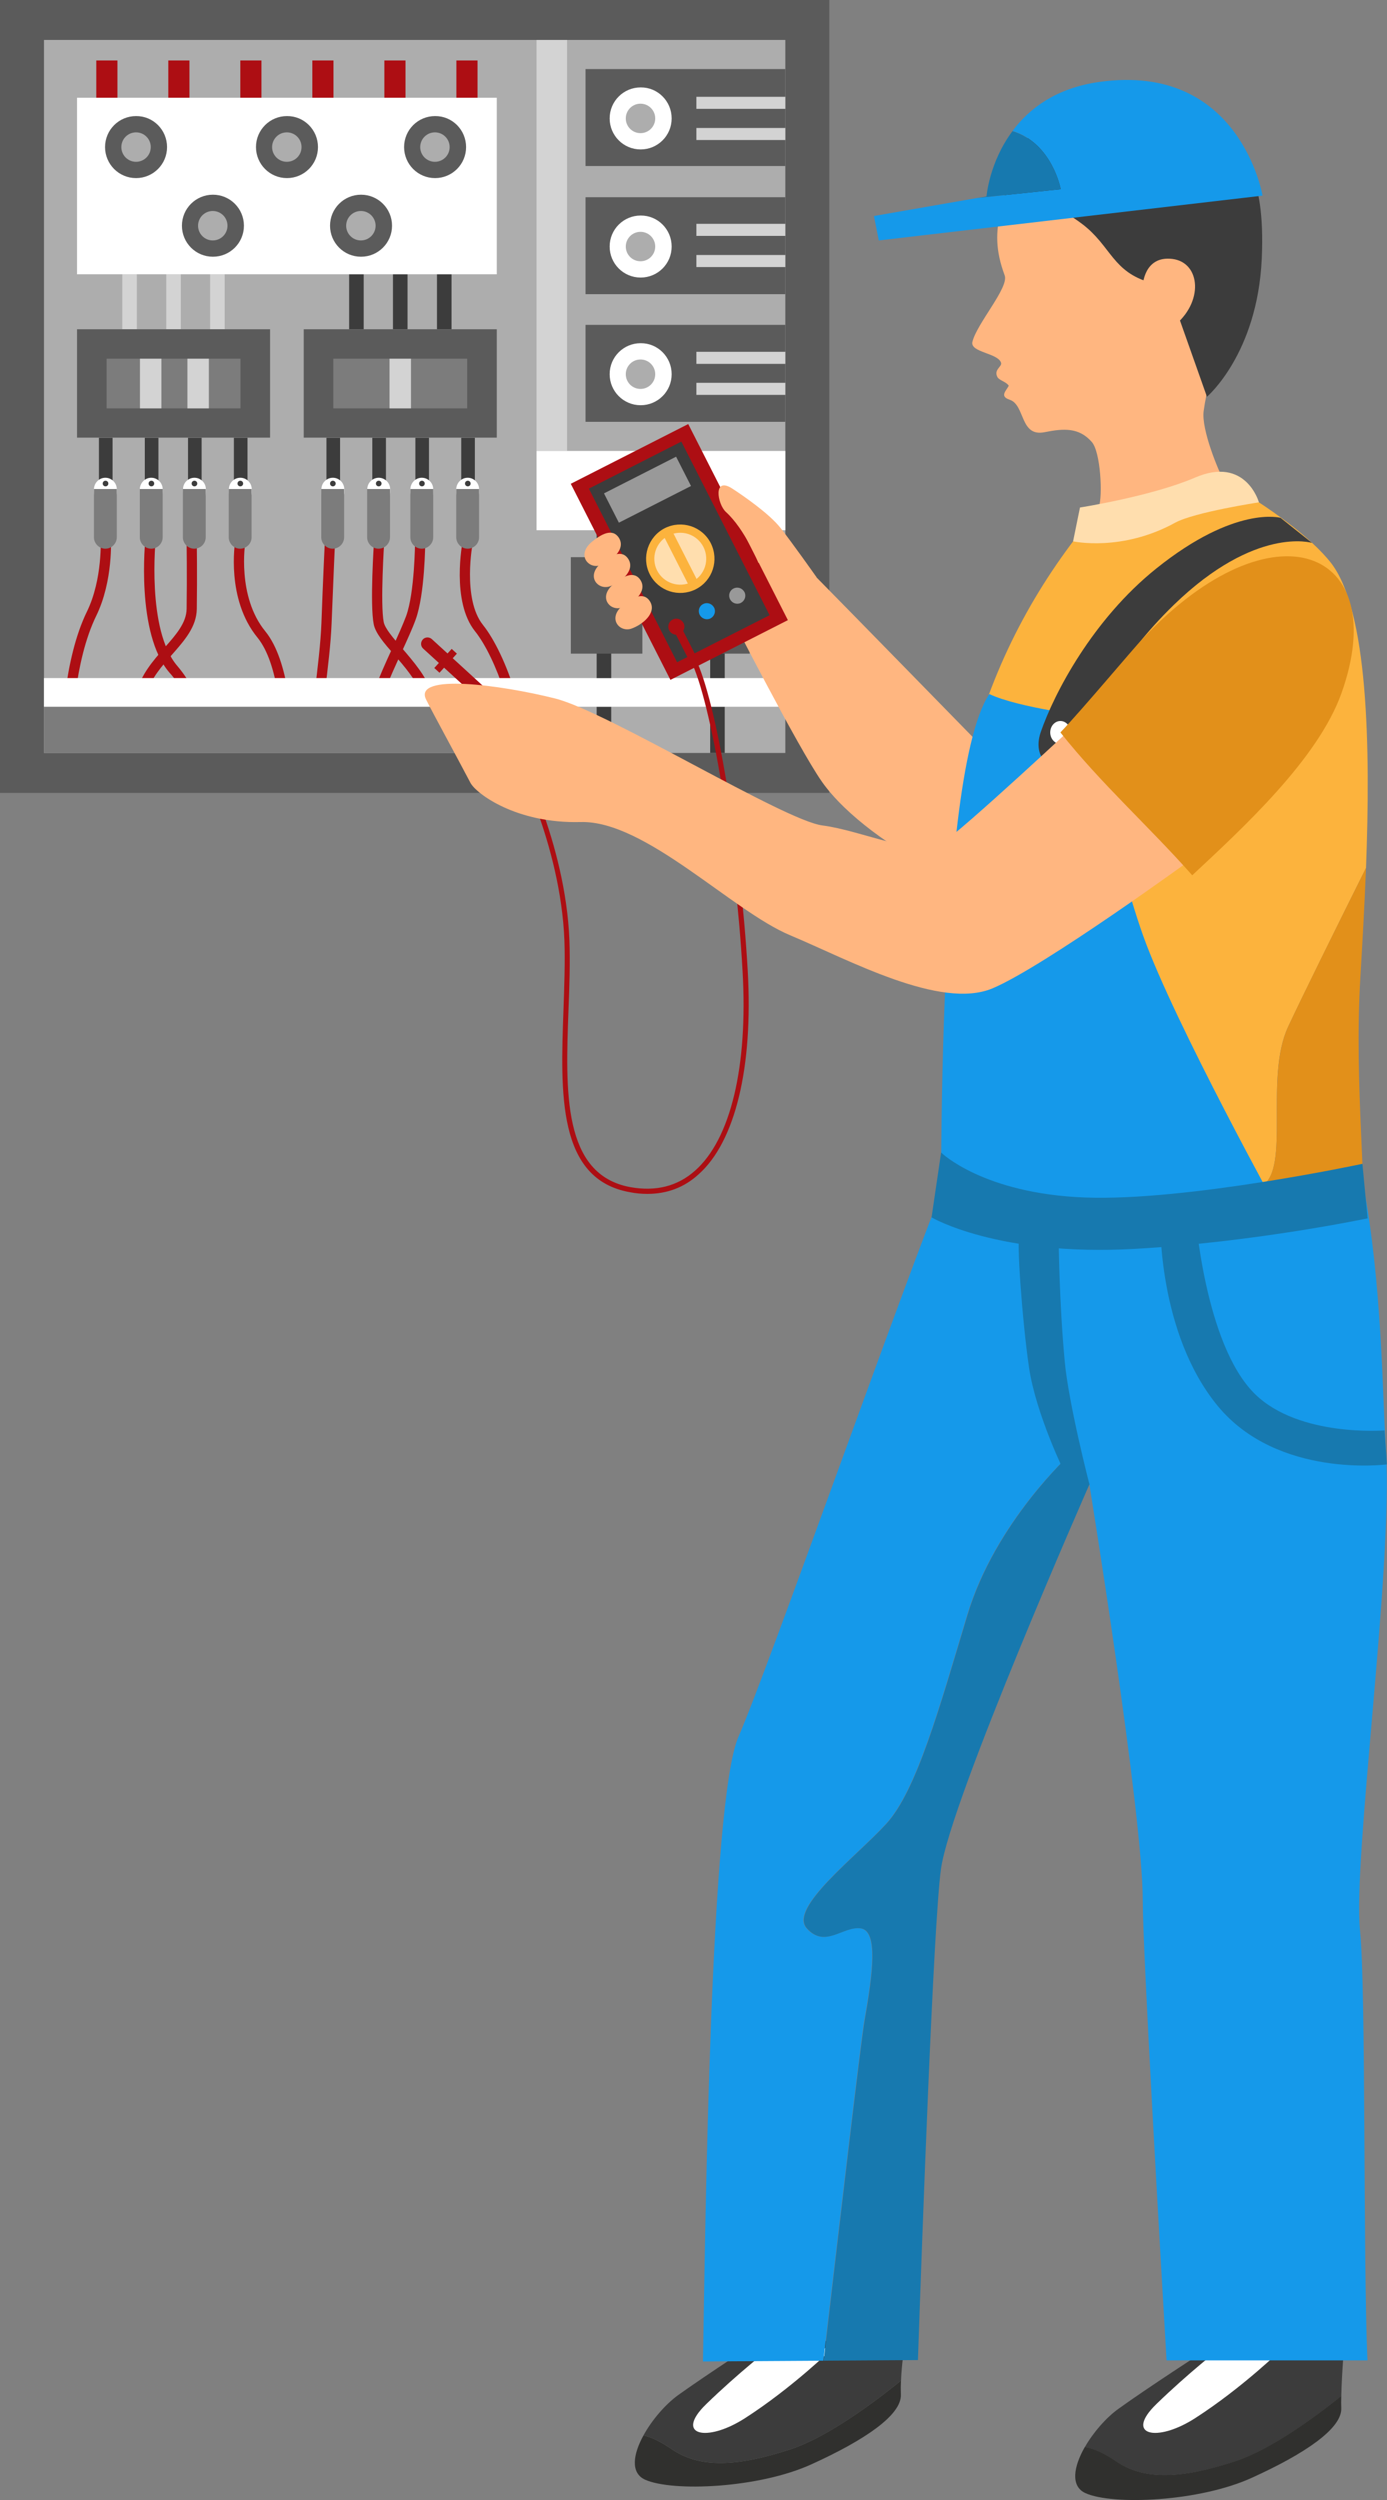 <svg width="885.9" height="1596.1" viewBox="0 0 885.9 1596.1" xmlns="http://www.w3.org/2000/svg" xmlns:xlink="http://www.w3.org/1999/xlink" overflow="hidden"><rect x="0" y="0" width="885.9" height="1596.1" fill="#808080" stroke="none"/><defs></defs><g><g><rect x="0" y="0" width="529.7" height="506.2" fill="#5B5B5B"/><rect x="28.1" y="25.5" width="473.5" height="455.2" fill="#ADADAD"/><g><rect x="61.5" y="38.6" width="13.5" height="24.8" fill="#AD0E13"/><rect x="107.5" y="38.6" width="13.5" height="24.8" fill="#AD0E13"/><rect x="153.5" y="38.6" width="13.5" height="24.8" fill="#AD0E13"/><rect x="199.5" y="38.6" width="13.5" height="24.8" fill="#AD0E13"/><rect x="245.5" y="38.6" width="13.5" height="24.8" fill="#AD0E13"/><rect x="291.5" y="38.6" width="13.5" height="24.8" fill="#AD0E13"/></g><g><g><path d="M41.7 441.9 48.3 441.9C50.5 425.4 54.5 407.5 61.4 393.3 72.4 370.9 70.9 343.9 70.8 342.8L64.3 343.2C64.3 343.5 65.7 369.7 55.5 390.5 48.1 405.7 44 424.6 41.7 441.9Z" fill="#AD0E13"/></g><g><path d="M116.9 441.9 124.2 441.9C121.4 436.2 117.8 430.5 113.3 425.2 93.4 402.2 99.5 343.9 99.5 343.4L93 342.7C92.7 345.2 86.6 404.4 108.3 429.5 111.8 433.3 114.5 437.6 116.9 441.9Z" fill="#AD0E13"/></g><g><path d="M94 441.9C96.8 432.8 103.3 425.3 109.8 418 117.9 408.8 125.5 400.2 125.7 388.8 126 367.5 125.7 345.9 125.7 345.7L119.2 345.8C119.2 346 119.5 367.5 119.2 388.7 119.1 397.7 112.2 405.5 104.9 413.7 97.9 421.7 90.1 430.6 87.3 441.9L94 441.9Z" fill="#AD0E13"/></g><g><path d="M177.3 441.9 183.9 441.9C181.5 427.3 177.2 412.6 169.5 403.1 151.2 380.8 156.6 346.6 156.7 346.2L150.3 345.1C150 346.6 144.3 382.5 164.5 407.1 171.2 415.4 175.1 428.5 177.3 441.9Z" fill="#AD0E13"/></g><g><path d="M207.5 441.9C209.4 426.5 211.3 410.9 211.8 398 212.8 372.4 214.1 343.2 214.1 343.2L207.6 342.9C207.6 342.9 206.2 372.1 205.3 397.8 204.8 410.6 202.9 426.4 201 442L207.5 442Z" fill="#AD0E13"/></g><g><path d="M251.8 418C258.3 425.4 265.2 433.6 268.7 441.9L275.6 441.9C272.1 431.5 263.7 421.9 256.7 413.7 251.1 407.3 245.9 401.2 245.1 397.2 242.8 385.4 245.4 346.3 245.4 345.9L238.9 345.5C238.8 347.1 236.2 385.9 238.7 398.5 239.8 404.2 245.3 410.6 251.8 418Z" fill="#AD0E13"/></g><g><path d="M245.4 441.9C248.4 434.1 252.5 425.1 256.3 416.8 260 408.7 263.5 401.1 265.5 395.5 271.4 379.3 271.6 347.1 271.6 345.8L265.1 345.8C265.1 346.1 264.9 378.2 259.4 393.3 257.4 398.7 254 406.2 250.4 414.2 246.1 423.5 241.7 433.4 238.6 442L245.4 442Z" fill="#AD0E13"/></g><g><path d="M322.2 441.9 328.9 441.9C323.7 424.7 316 408.4 308.5 399 295.1 382.3 301.9 346.6 302 346.3L295.6 345C295.3 346.6 288.1 383.9 303.4 403 310.2 411.5 317.2 426.2 322.2 441.9Z" fill="#AD0E13"/></g></g><rect x="28.1" y="432.9" width="473.5" height="18.3" fill="#FFFFFF"/><g><rect x="63.3" y="279.5" width="8.7" height="33" fill="#3C3C3C" transform="matrix(-1 -1.22465e-16 1.22465e-16 -1 135.194 591.961)"/><g><path d="M67.3 305 67.3 305C71.3 305 74.6 308.3 74.6 312.3L74.6 314.2C74.6 318.2 71.3 321.5 67.3 321.5L67.3 321.5C63.3 321.5 60 318.2 60 314.2L60 312.3C60.1 308.3 63.3 305 67.3 305Z" fill="#FFFFFF"/><path d="M74.6 312.2 74.6 343C74.6 347 71.3 350.3 67.3 350.3 63.3 350.3 60 347 60 343L60 312.2 74.6 312.2Z" fill="#7C7C7C"/><path d="M65.6 308.7C65.6 309.7 66.4 310.5 67.4 310.5 68.4 310.5 69.2 309.7 69.2 308.7 69.2 307.7 68.4 306.9 67.4 306.9 66.4 306.9 65.6 307.7 65.6 308.7Z" fill="#3C3C3C"/></g></g><g><rect x="92.6" y="279.5" width="8.7" height="33" fill="#3C3C3C" transform="matrix(-1 -1.22465e-16 1.22465e-16 -1 193.789 591.961)"/><g><path d="M96.6 305 96.6 305C100.6 305 103.9 308.3 103.9 312.3L103.9 314.2C103.9 318.2 100.6 321.5 96.6 321.5L96.6 321.5C92.6 321.5 89.3 318.2 89.3 314.2L89.3 312.3C89.4 308.3 92.6 305 96.6 305Z" fill="#FFFFFF"/><path d="M103.9 312.2 103.9 343C103.9 347 100.6 350.3 96.6 350.3 92.6 350.3 89.3 347 89.3 343L89.3 312.2 103.9 312.2Z" fill="#7C7C7C"/><path d="M94.9 308.7C94.9 309.7 95.7 310.5 96.7 310.5 97.7 310.5 98.5 309.7 98.5 308.7 98.5 307.7 97.7 306.9 96.7 306.9 95.7 306.9 94.9 307.7 94.9 308.7Z" fill="#3C3C3C"/></g></g><g><rect x="120.1" y="279.5" width="8.7" height="33" fill="#3C3C3C" transform="matrix(-1 -1.22465e-16 1.22465e-16 -1 248.89 591.961)"/><g><path d="M124.2 305 124.2 305C128.2 305 131.5 308.3 131.5 312.3L131.5 314.2C131.5 318.2 128.2 321.5 124.2 321.5L124.2 321.5C120.2 321.5 116.9 318.2 116.9 314.2L116.9 312.3C116.9 308.3 120.2 305 124.2 305Z" fill="#FFFFFF"/><path d="M131.4 312.2 131.4 343C131.4 347 128.1 350.3 124.1 350.3 120.1 350.3 116.8 347 116.8 343L116.8 312.2 131.4 312.2Z" fill="#7C7C7C"/><path d="M122.4 308.7C122.4 309.7 123.2 310.5 124.2 310.5 125.2 310.5 126 309.7 126 308.7 126 307.7 125.2 306.9 124.2 306.9 123.2 306.9 122.4 307.7 122.4 308.7Z" fill="#3C3C3C"/></g></g><g><rect x="149.4" y="279.5" width="8.7" height="33" fill="#3C3C3C" transform="matrix(-1 -1.22465e-16 1.22465e-16 -1 307.486 591.961)"/><g><path d="M153.5 305 153.5 305C157.5 305 160.8 308.3 160.8 312.3L160.8 314.2C160.8 318.2 157.5 321.5 153.5 321.5L153.5 321.5C149.5 321.5 146.2 318.2 146.2 314.2L146.2 312.3C146.2 308.3 149.5 305 153.5 305Z" fill="#FFFFFF"/><path d="M160.7 312.2 160.7 343C160.7 347 157.4 350.3 153.4 350.3 149.4 350.3 146.1 347 146.1 343L146.1 312.2 160.7 312.2Z" fill="#7C7C7C"/><path d="M151.7 308.7C151.7 309.7 152.5 310.5 153.5 310.5 154.5 310.5 155.3 309.7 155.3 308.7 155.3 307.7 154.5 306.9 153.5 306.9 152.5 306.9 151.7 307.7 151.7 308.7Z" fill="#3C3C3C"/></g></g><g><rect x="208.5" y="279.5" width="8.7" height="33" fill="#3C3C3C" transform="matrix(-1 -1.22465e-16 1.22465e-16 -1 425.709 591.961)"/><g><path d="M212.6 305 212.6 305C216.6 305 219.9 308.3 219.9 312.3L219.9 314.2C219.9 318.2 216.6 321.5 212.6 321.5L212.6 321.5C208.6 321.5 205.3 318.2 205.3 314.2L205.3 312.3C205.3 308.3 208.6 305 212.6 305Z" fill="#FFFFFF"/><path d="M219.8 312.2 219.8 343C219.8 347 216.5 350.3 212.5 350.3 208.5 350.3 205.2 347 205.2 343L205.2 312.2 219.8 312.2Z" fill="#7C7C7C"/><path d="M210.8 308.7C210.8 309.7 211.6 310.5 212.6 310.5 213.6 310.5 214.4 309.7 214.4 308.7 214.4 307.7 213.6 306.9 212.6 306.9 211.6 306.9 210.8 307.7 210.8 308.7Z" fill="#3C3C3C"/></g></g><g><rect x="237.8" y="279.5" width="8.7" height="33" fill="#3C3C3C" transform="matrix(-1 -1.22465e-16 1.22465e-16 -1 484.305 591.961)"/><g><path d="M241.9 305 241.9 305C245.9 305 249.2 308.3 249.2 312.3L249.2 314.2C249.2 318.2 245.9 321.5 241.9 321.5L241.9 321.5C237.9 321.5 234.6 318.2 234.6 314.2L234.6 312.3C234.6 308.3 237.9 305 241.9 305Z" fill="#FFFFFF"/><path d="M249.1 312.2 249.1 343C249.1 347 245.8 350.3 241.8 350.3 237.8 350.3 234.5 347 234.5 343L234.5 312.2 249.1 312.2Z" fill="#7C7C7C"/><path d="M240.1 308.7C240.1 309.7 240.9 310.5 241.9 310.5 242.9 310.5 243.7 309.7 243.7 308.7 243.7 307.7 242.9 306.9 241.9 306.9 240.9 306.9 240.1 307.7 240.1 308.7Z" fill="#3C3C3C"/></g></g><g><rect x="265.4" y="279.5" width="8.7" height="33" fill="#3C3C3C" transform="matrix(-1 -1.22465e-16 1.22465e-16 -1 539.405 591.961)"/><g><path d="M269.4 305 269.4 305C273.4 305 276.7 308.3 276.7 312.3L276.7 314.2C276.7 318.2 273.4 321.5 269.4 321.5L269.4 321.5C265.4 321.5 262.1 318.2 262.1 314.2L262.1 312.3C262.2 308.3 265.4 305 269.4 305Z" fill="#FFFFFF"/><path d="M276.7 312.2 276.7 343C276.7 347 273.4 350.3 269.4 350.3 265.4 350.3 262.1 347 262.1 343L262.1 312.2 276.7 312.2Z" fill="#7C7C7C"/><path d="M267.7 308.7C267.7 309.7 268.5 310.5 269.5 310.5 270.5 310.5 271.3 309.7 271.3 308.7 271.3 307.7 270.5 306.9 269.5 306.9 268.5 306.9 267.7 307.7 267.7 308.7Z" fill="#3C3C3C"/></g></g><g><rect x="294.7" y="279.5" width="8.7" height="33" fill="#3C3C3C" transform="matrix(-1 -1.22465e-16 1.22465e-16 -1 598.001 591.961)"/><g><path d="M298.7 305 298.7 305C302.7 305 306 308.3 306 312.3L306 314.2C306 318.2 302.7 321.5 298.7 321.5L298.7 321.5C294.7 321.5 291.4 318.2 291.4 314.2L291.4 312.3C291.5 308.3 294.7 305 298.7 305Z" fill="#FFFFFF"/><path d="M306 312.2 306 343C306 347 302.7 350.3 298.7 350.3 294.7 350.3 291.4 347 291.4 343L291.4 312.2 306 312.2Z" fill="#7C7C7C"/><path d="M297 308.7C297 309.7 297.8 310.5 298.8 310.5 299.8 310.5 300.6 309.7 300.6 308.7 300.6 307.7 299.8 306.9 298.8 306.9 297.8 306.9 297 307.7 297 308.7Z" fill="#3C3C3C"/></g></g><rect x="78.1" y="175.1" width="9.3" height="35.1" fill="#D3D3D3"/><rect x="106.2" y="175.1" width="9.3" height="35.1" fill="#D3D3D3"/><rect x="134.2" y="175.1" width="9.3" height="35.1" fill="#D3D3D3"/><rect x="223" y="175.1" width="9.3" height="35.1" fill="#3C3C3C"/><rect x="251" y="175.1" width="9.3" height="35.1" fill="#3C3C3C"/><rect x="381.1" y="338.1" width="9.3" height="94.8" fill="#3C3C3C"/><rect x="381.1" y="451.3" width="9.3" height="29.4" fill="#3C3C3C"/><rect x="453.6" y="451.3" width="9.3" height="29.4" fill="#3C3C3C"/><rect x="453.6" y="338.1" width="9.3" height="94.8" fill="#3C3C3C"/><rect x="279.1" y="175.1" width="9.3" height="35.1" fill="#3C3C3C"/><g><rect x="49.2" y="62.4" width="268.1" height="112.7" fill="#FFFFFF"/><path d="M106.7 93.9C106.7 104.9 97.8 113.7 86.9 113.7 75.9 113.7 67.1 104.8 67.1 93.9 67.1 82.9 76 74.1 86.9 74.1 97.8 74 106.7 82.9 106.7 93.9Z" fill="#5B5B5B"/><path d="M203.1 93.9C203.1 104.9 194.2 113.7 183.3 113.7 172.3 113.7 163.5 104.8 163.5 93.9 163.5 82.9 172.4 74.1 183.3 74.1 194.2 74 203.1 82.9 203.1 93.9Z" fill="#5B5B5B"/><path d="M297.7 93.9C297.7 104.9 288.8 113.7 277.9 113.7 266.9 113.7 258.1 104.8 258.1 93.9 258.1 82.9 267 74.1 277.9 74.1 288.8 74 297.7 82.9 297.7 93.9Z" fill="#5B5B5B"/><path d="M155.8 144.1C155.8 155.1 146.9 163.9 136 163.9 125 163.9 116.2 155 116.2 144.1 116.2 133.1 125.1 124.3 136 124.3 146.9 124.3 155.8 133.1 155.8 144.1Z" fill="#5B5B5B"/><path d="M250.4 144.1C250.4 155.1 241.5 163.9 230.6 163.9 219.6 163.9 210.8 155 210.8 144.1 210.8 133.1 219.7 124.3 230.6 124.3 241.5 124.3 250.4 133.1 250.4 144.1Z" fill="#5B5B5B"/><circle cx="86.9" cy="93.9" r="9.4" fill="#ADADAD"/><circle cx="135.9" cy="144.1" r="9.4" fill="#ADADAD"/><circle cx="277.8" cy="93.9" r="9.4" fill="#ADADAD"/><path d="M192.6 93.9C192.6 99.1 188.4 103.3 183.2 103.3 178 103.3 173.8 99.1 173.8 93.9 173.8 88.7 178 84.5 183.2 84.5 188.4 84.5 192.6 88.7 192.6 93.9Z" fill="#ADADAD"/><circle cx="230.5" cy="144.1" r="9.4" fill="#ADADAD"/></g><rect x="49.2" y="210.2" width="123.3" height="69.2" fill="#5B5B5B"/><rect x="68.1" y="229" width="85.5" height="31.7" fill="#7C7C7C"/><rect x="194" y="210.2" width="123.3" height="69.2" fill="#5B5B5B"/><rect x="212.9" y="229" width="85.5" height="31.7" fill="#7C7C7C"/><rect x="89.4" y="229" width="13.7" height="31.7" fill="#D3D3D3"/><rect x="119.7" y="229" width="13.7" height="31.7" fill="#D3D3D3"/><rect x="248.8" y="229" width="13.7" height="31.7" fill="#D3D3D3"/><rect x="28.1" y="451.3" width="314.6" height="29.4" fill="#7C7C7C"/><rect x="342.7" y="25.5" width="19.5" height="262.4" fill="#D3D3D3"/><rect x="342.7" y="287.9" width="158.9" height="50.6" fill="#FFFFFF"/><rect x="374" y="44.1" width="127.6" height="61.9" fill="#5B5B5B"/><g><path d="M429 75.6C429 86.6 420.1 95.4 409.2 95.4 398.2 95.4 389.4 86.5 389.4 75.6 389.4 64.6 398.3 55.8 409.2 55.8 420.1 55.7 429 64.6 429 75.6Z" fill="#FFFFFF"/><path d="M418.5 75.6C418.5 80.8 414.3 85 409.1 85 403.9 85 399.7 80.8 399.7 75.6 399.7 70.4 403.9 66.2 409.1 66.2 414.3 66.2 418.5 70.4 418.5 75.6Z" fill="#ADADAD"/></g><rect x="374" y="125.9" width="127.6" height="61.9" fill="#5B5B5B"/><g><path d="M429 157.4C429 168.4 420.1 177.2 409.2 177.2 398.2 177.2 389.4 168.3 389.4 157.4 389.4 146.4 398.3 137.6 409.2 137.6 420.1 137.5 429 146.4 429 157.4Z" fill="#FFFFFF"/><path d="M418.5 157.4C418.5 162.6 414.3 166.8 409.1 166.8 403.9 166.8 399.7 162.6 399.7 157.4 399.7 152.2 403.9 148 409.1 148 414.3 148 418.5 152.2 418.5 157.4Z" fill="#ADADAD"/></g><rect x="374" y="207.4" width="127.6" height="61.9" fill="#5B5B5B"/><g><path d="M429 238.9C429 249.9 420.1 258.7 409.2 258.7 398.2 258.7 389.4 249.8 389.4 238.9 389.4 227.9 398.3 219.1 409.2 219.1 420.1 219 429 227.9 429 238.9Z" fill="#FFFFFF"/><path d="M418.5 238.9C418.5 244.1 414.3 248.3 409.1 248.3 403.9 248.3 399.7 244.1 399.7 238.9 399.7 233.7 403.9 229.5 409.1 229.5 414.3 229.5 418.5 233.7 418.5 238.9Z" fill="#ADADAD"/></g><rect x="444.8" y="61.8" width="56.8" height="7.7" fill="#D3D3D3"/><rect x="444.8" y="81.7" width="56.8" height="7.7" fill="#D3D3D3"/><rect x="444.8" y="142.9" width="56.8" height="7.7" fill="#D3D3D3"/><rect x="444.8" y="162.8" width="56.8" height="7.7" fill="#D3D3D3"/><rect x="444.8" y="224.6" width="56.8" height="7.7" fill="#D3D3D3"/><rect x="444.8" y="244.4" width="56.8" height="7.7" fill="#D3D3D3"/><rect x="364.6" y="355.7" width="45.7" height="61.6" fill="#5B5B5B"/><rect x="433.2" y="355.7" width="45.7" height="61.6" fill="#5B5B5B"/></g><g><path d="M465.7 391.1C465.7 391.1 509.6 477.2 525 499.1 540.4 521 571.6 542.5 594.9 554.1 618.2 565.6 682.2 499.1 682.2 499.1L644.2 432.9 624 473.3C624 473.3 539.1 386.4 521.5 368.6 503.9 350.8 477.4 343.2 465.6 345 454 346.8 465.7 391.1 465.7 391.1Z" fill="#FFB680"/><g><g><g><g><g><path d="M639.5 133.7C643.5 118.3 647.6 110.9 663.9 99.6 680.2 88.3 743.8 77 774.7 103.2 805.6 129.4 793.4 177.8 788.4 194.3 782.7 213.1 772.4 236.4 768.8 262.4 767.2 274.2 778.2 300.5 781.8 307.2 781.8 307.2 781.8 307.2 781.8 307.3 769.2 322.6 745.9 328.6 727.2 330.4 716.6 331.4 707.6 330.5 699 328.5 700.2 326.9 701.3 325.3 701.9 323.4 704.3 316.8 703.1 288.6 697.3 282.1 689.1 272.8 679.3 273.5 667.3 275.9 651.3 279.2 654.9 258.5 644.9 255.2 638.3 253 642.6 249.6 644.3 246.3 643.2 244 638.2 242.8 637.1 240.8 634.5 235.9 640.2 234.1 639.4 231.6 637.4 225.3 619.4 225 621.1 218.2 624 206.4 644.6 183.5 641.7 175.8 635.9 160.1 635.7 148.3 639.5 133.7Z" fill="#FFB680"/><path d="M640.8 129.2C640.8 129.2 662.2 121 691.2 143 709.8 157.1 710.4 173.6 735.1 180.5 756.4 186.4 752.6 201.6 752.6 201.6L770.9 253.3C770.9 253.3 803.1 226 805.9 165.3 808.6 106.9 791 99.9 791 99.9 791 99.9 759.6 75.5 696.8 80.3 661.4 83 640.8 94.5 640.8 94.5 640.8 94.5 644.7 112.1 640.8 129.2Z" fill="#3C3C3C"/><path d="M729.9 182.3C729.9 182.3 730.6 163.1 748.8 165.3 767 167.6 769.1 193.3 749.2 208.6 729.4 223.8 729.9 182.3 729.9 182.3Z" fill="#FFB680"/></g></g></g></g><g><path d="M624.1 126.4 624.1 126.4 677.5 120.8C677.5 120.8 672.2 91.6 646.7 83.6 657.2 69.5 674.3 56.2 702.2 52.3 792.1 39.7 806.4 124.9 806.4 124.9L561.3 153.5 558.2 137.9 624.1 126.4Z" fill="#1599EA"/><path d="M677.5 120.8 624.1 126.4 624.1 126.4 630.1 125.4C630.1 125.4 631.8 103.6 646.7 83.7 672.2 91.6 677.5 120.8 677.5 120.8Z" fill="#1779AF"/></g></g><g><path d="M712.7 1571.3C705.5 1566.4 699.2 1563.4 692.9 1562.3 698.3 1552.8 706.6 1543.4 714.4 1537.8 732.4 1524.8 770.1 1500.4 770.1 1500.4L859 1491.7C859 1491.7 857 1514.6 856.7 1529.7 839.6 1543.4 811.8 1563.8 789.2 1571.3 754 1582.9 730.5 1583.4 712.7 1571.3Z" fill="#3C3C3C"/><path d="M428.9 1563.5C422.4 1559.1 416.7 1556.1 411 1554.8 416.4 1544.9 425 1535 433.1 1529.1 451.2 1516.1 488.8 1491.7 488.8 1491.7L569.6 1497.8 577.7 1498.4C577.7 1498.4 575.9 1508.9 575.5 1519.8 558.7 1533.4 529.2 1555.6 505.4 1563.5 470.3 1575.1 446.7 1575.7 428.9 1563.5Z" fill="#3C3C3C"/><path d="M856.7 1537.3C857.3 1550.4 833.4 1566.5 799.7 1581.8 766 1597.2 710.9 1599.5 693.4 1591.7 683.5 1587.3 685.8 1574.6 692.9 1562.2 699.2 1563.3 705.5 1566.3 712.7 1571.2 730.5 1583.4 754 1582.8 789.2 1571.2 811.8 1563.7 839.6 1543.3 856.7 1529.6 856.6 1532.6 856.6 1535.2 856.7 1537.3Z" fill="#30302E"/><path d="M575.4 1528.7C576 1541.8 552.1 1557.9 518.4 1573.2 484.7 1588.6 429.6 1590.9 412.1 1583.1 402.5 1578.8 404.4 1566.8 411 1554.8 416.7 1556.1 422.4 1559.1 428.9 1563.5 446.7 1575.7 470.2 1575.1 505.4 1563.5 529.1 1555.6 558.7 1533.4 575.5 1519.8 575.3 1522.8 575.3 1525.8 575.4 1528.7Z" fill="#30302E"/></g><path d="M819.4 1499.1C819.4 1499.1 793.7 1524.3 763.2 1543.9 738.6 1559.6 718.1 1554.7 738.6 1534.8 759.1 1514.9 779 1499.5 779 1499.5L819.4 1499.1Z" fill="#FFFFFF"/><path d="M531.9 1499.1C531.9 1499.1 506.2 1524.3 475.7 1543.9 451.1 1559.6 430.6 1554.7 451.1 1534.8 471.6 1514.9 491.5 1499.5 491.5 1499.5L531.9 1499.1Z" fill="#FFFFFF"/><g><path d="M806.2 757C788.1 768.4 714.9 737.1 682.3 743 662 746.7 630 754.1 608.8 759.2 620 641.3 615.2 498.1 621.1 476.4 636.9 417.8 665 369 699.2 328.3 740.4 340.5 781.9 307.1 781.9 307.1 781.9 307.1 828.9 333.1 849.6 358.7 874 389 875.4 477.2 872.5 554.1 854.1 591 831.3 637.2 822.7 655.6 807.5 688.4 824.3 745.7 806.2 757Z" fill="#FCB33D"/><path d="M870.8 808.3C870.8 808.3 750.2 816.9 708.1 814.5 678.8 812.9 604.9 794.1 604.9 794.1 606.4 782.8 607.7 771.1 608.8 759.2 630 754.1 662 746.7 682.3 743 714.9 737.1 788.1 768.3 806.2 757 824.3 745.6 807.6 688.4 822.7 655.6 831.2 637.2 854.1 591 872.5 554.1 871.5 579.3 870.1 603.4 868.9 623.8 864.7 693.6 873.7 759.4 870.8 808.3Z" fill="#E2901A"/></g><g><path d="M617.8 1030.9C600 1090 585.4 1143.1 565.9 1164.4 546.4 1185.7 503.5 1218.1 515.2 1231.1 526.9 1244.1 538.3 1229.5 549.6 1231.1 561 1232.7 557.3 1260.2 552 1290.3 549.8 1302.6 535.2 1427.4 525.9 1507.1L449 1507.6C450.5 1420.4 453.7 1149.7 471.7 1108.7 490 1067.1 577.7 818 604.7 752.3 615.6 755.4 649.7 769.3 659.5 771.5 727.1 786.7 824.4 764.2 870.6 755.8 882.8 819.1 883 891.4 885.2 926.4 889.9 1000.6 863.9 1186.7 868.7 1232.9 872.5 1270 870.6 1440.9 873.4 1506.9L745.1 1506.9C741 1436.6 729.9 1246 729.9 1213.3 729.9 1157.7 695.8 947.7 695.8 947.7L683.8 928.3C683.7 928.1 635.6 971.8 617.8 1030.9Z" fill="#1599EA"/><path d="M586.3 1506.7 526.1 1507.1C535.4 1427.4 550 1302.6 552.2 1290.3 557.5 1260.2 561.1 1232.7 549.8 1231.1 538.4 1229.5 527.1 1244.1 515.4 1231.1 503.7 1218.1 546.6 1185.7 566.1 1164.4 585.6 1143.1 600.2 1090 618 1030.9 635.8 971.8 683.9 928.1 683.9 928.1L695.9 947.5C695.9 947.5 606.9 1149.5 601 1193.3 596.1 1229.2 588.8 1433.6 586.3 1506.7Z" fill="#1779AF"/></g><path d="M819.4 778.4C819.4 778.4 750 653 730.2 597.5 710.4 542 695.8 457.3 695.8 457.3 695.8 457.3 650.8 452 631.9 443.1 595.1 497.9 601.5 819.3 601.5 819.3L819.4 778.4Z" fill="#1599EA"/><path d="M838 346.6C838 346.6 802 335.5 749.7 386.2 714 420.9 696.7 456.5 686.2 477.1 675.6 498 658.3 486.1 664.7 467.5 673.3 442.5 698 395.4 738.6 362.9 789.1 322.4 817.9 330.6 817.9 330.6L838 346.6Z" fill="#3C3C3C"/><path d="M873.5 777.8 870.2 743C870.2 743 758.1 767 692.9 764.5 627.8 762 601.1 735.8 601.1 735.8L595 777.2C595 777.2 637.3 802.2 724.8 797.3 801.7 793 873.5 777.8 873.5 777.8Z" fill="#1779AF"/><path d="M763.3 773.5C763.3 773.5 769.2 858.3 801.6 890 829.8 917.6 884.3 913.2 884.3 913.2L885.8 934.9C885.8 934.9 816.2 944.1 777.8 897.6 739.4 851 741.1 779.2 741.1 779.2L763.3 773.5Z" fill="#1779AF"/><path d="M695.8 947.5 680.4 941C680.4 941 661.6 903 657.2 872.7 652.8 842.4 649.1 789.5 651.3 789.5 653.5 789.5 676.2 791.9 676.2 791.9 676.2 791.9 676.5 830.5 680 868.5 682.4 895.7 695.8 947.5 695.8 947.5Z" fill="#1779AF"/><path d="M670.8 467.6C670.8 471.6 673.7 474.9 677.3 474.9 680.9 474.9 683.8 471.6 683.8 467.6 683.8 463.6 680.9 460.3 677.3 460.3 673.7 460.3 670.8 463.6 670.8 467.6Z" fill="#FFFFFF"/><g><path d="M324 457.6 324 457.6C325.5 455.9 325.4 453.3 323.7 451.8L275.8 408C274.1 406.5 271.5 406.6 270 408.3L270 408.3C268.5 410 268.6 412.6 270.3 414.1L318.2 457.8C319.8 459.4 322.4 459.2 324 457.6Z" fill="#AD0E13"/><rect x="276.6" y="419.6" width="16.5" height="4.5" fill="#AD0E13" transform="matrix(-0.674 0.739 -0.739 -0.674 788.339 495.699)"/></g><g><path d="M413.5 762.2C409.9 762.2 406.1 761.9 402.2 761.1 355.9 752.8 358 697.9 359.9 644.8 360.4 629.9 361 614.5 360.5 600.5 358.1 538.4 327.8 481.9 327.5 481.4L330.3 479.9C330.6 480.5 361.3 537.6 363.7 600.4 364.2 614.5 363.7 630 363.1 644.9 361.2 696.6 359.2 750 402.7 757.9 418.9 760.8 432.8 757.3 443.9 747.4 466.7 727.3 477.8 680.9 474.3 620.1 469.9 541.7 454.1 447.1 441.2 421.8L444.1 420.3C457.4 446.4 473 539.7 477.6 619.9 481.1 681.6 469.6 729 446.1 749.8 437 758.1 426 762.2 413.5 762.2Z" fill="#AD0E13"/></g><path d="M691.1 458.7C691.1 458.7 614.7 530.1 601 538.8 587.3 547.5 549.9 530.1 525.4 527 500.8 523.9 388.4 454.4 354.5 445.9 320.6 437.4 263.5 429.5 272.2 446.7 277.4 457 291.2 482.1 300.5 499.8 304.1 506.6 329.7 525.9 370.9 524.8 412.1 523.7 467.4 581.5 504.7 597.1 542 612.7 600.6 644.9 633.9 631 667.1 617 761.5 548.2 761.5 548.2L691.1 458.7Z" fill="#FFB680"/><path d="M677.3 467.6C692.4 451.7 723.5 414.4 730 407.6 813.5 319.1 889.7 350.5 856.8 442.6 841.7 484.8 793.6 528.8 761.5 558.8 733.8 527.5 703.3 500.4 677.3 467.6Z" fill="#E2901A"/><g><g><rect x="391.4" y="282.2" width="84.2" height="140.5" fill="#AD0E13" transform="matrix(-0.891 0.453 -0.453 -0.891 979.806 470.04)"/><rect x="400.4" y="290.3" width="66.3" height="124.4" fill="#3C3C3C" transform="matrix(-0.891 0.453 -0.453 -0.891 979.807 470.036)"/><rect x="387.5" y="302.2" width="51.7" height="21" fill="#999999" transform="matrix(-0.891 0.453 -0.453 -0.891 923.511 403.997)"/><g><path d="M415 366.6C420.5 377.4 433.6 381.6 444.4 376.2 455.2 370.7 459.4 357.6 454 346.8 448.5 336 435.4 331.8 424.6 337.2 413.9 342.7 409.6 355.9 415 366.6Z" fill="#FCB33D"/><path d="M419.7 364.2C423.9 372.4 433.8 375.6 442 371.5 450.2 367.3 453.4 357.4 449.3 349.2 445.1 341 435.2 337.8 427 341.9 418.8 346.1 415.6 356.1 419.7 364.2Z" fill="#FFDEAE"/><rect x="431.4" y="338.6" width="6.3" height="36.3" fill="#FCB33D" transform="matrix(-0.891 0.453 -0.453 -0.891 983.555 477.613)"/></g><path d="M466.3 382.6C467.6 385.1 470.7 386.2 473.2 384.9 475.7 383.6 476.8 380.5 475.5 378 474.2 375.5 471.1 374.4 468.6 375.7 466 376.9 465 380 466.3 382.6Z" fill="#999999"/><path d="M446.9 392.5C448.2 395 451.3 396.1 453.8 394.8 456.3 393.5 457.4 390.4 456.1 387.9 454.8 385.4 451.7 384.3 449.2 385.6 446.6 386.8 445.6 389.9 446.9 392.5Z" fill="#1599EA"/><path d="M427.4 402.4C428.7 404.9 431.8 406 434.3 404.7 436.8 403.4 437.9 400.3 436.6 397.8 435.3 395.3 432.2 394.2 429.7 395.5 427.2 396.7 426.1 399.8 427.4 402.4Z" fill="#AD0E13"/><path d="M442.8 421.1 442.8 421.1C444.1 420.5 444.6 418.9 443.9 417.6L435.5 401.1C434.9 399.8 433.3 399.3 432 400L432 400C430.7 400.6 430.2 402.2 430.9 403.5L439.3 420C439.9 421.2 441.5 421.8 442.8 421.1Z" fill="#AD0E13"/></g><path d="M521.6 368.6C521.6 368.6 505.6 345.9 498.4 336.9 491.2 327.8 474.6 316.4 467.7 311.9 455.3 303.9 458.1 321.8 463.7 326.9 475.8 337.9 484.4 359.3 484.4 359.3L521.6 368.6Z" fill="#FFB680"/><path d="M378.3 345.7C383.6 341.4 391.3 336.6 395.5 343.7 399.6 350.8 390.8 358.3 383.3 360.9 375.8 363.4 367.9 354.1 378.3 345.7Z" fill="#FFB680"/><path d="M384.3 359.2C389.6 354.9 397.3 350.1 401.5 357.2 405.6 364.3 396.8 371.8 389.3 374.4 381.7 376.8 373.9 367.6 384.3 359.2Z" fill="#FFB680"/><path d="M392.1 372.7C397.4 368.4 405.1 363.6 409.3 370.7 413.4 377.8 404.6 385.3 397.1 387.9 389.5 390.4 381.7 381.1 392.1 372.7Z" fill="#FFB680"/><path d="M398.1 386.2C403.4 381.9 411.1 377.1 415.3 384.2 419.4 391.3 410.6 398.8 403.1 401.4 395.5 403.8 387.7 394.6 398.1 386.2Z" fill="#FFB680"/></g><path d="M685.4 345.6 689.8 324C689.8 324 735.7 316.8 763.3 304.9 795.8 290.9 804.1 320.7 804.1 320.7 804.1 320.7 762.8 327 750.6 333.7 716.4 352.5 685.4 345.6 685.4 345.6Z" fill="#FFDEAE"/></g></g></svg>